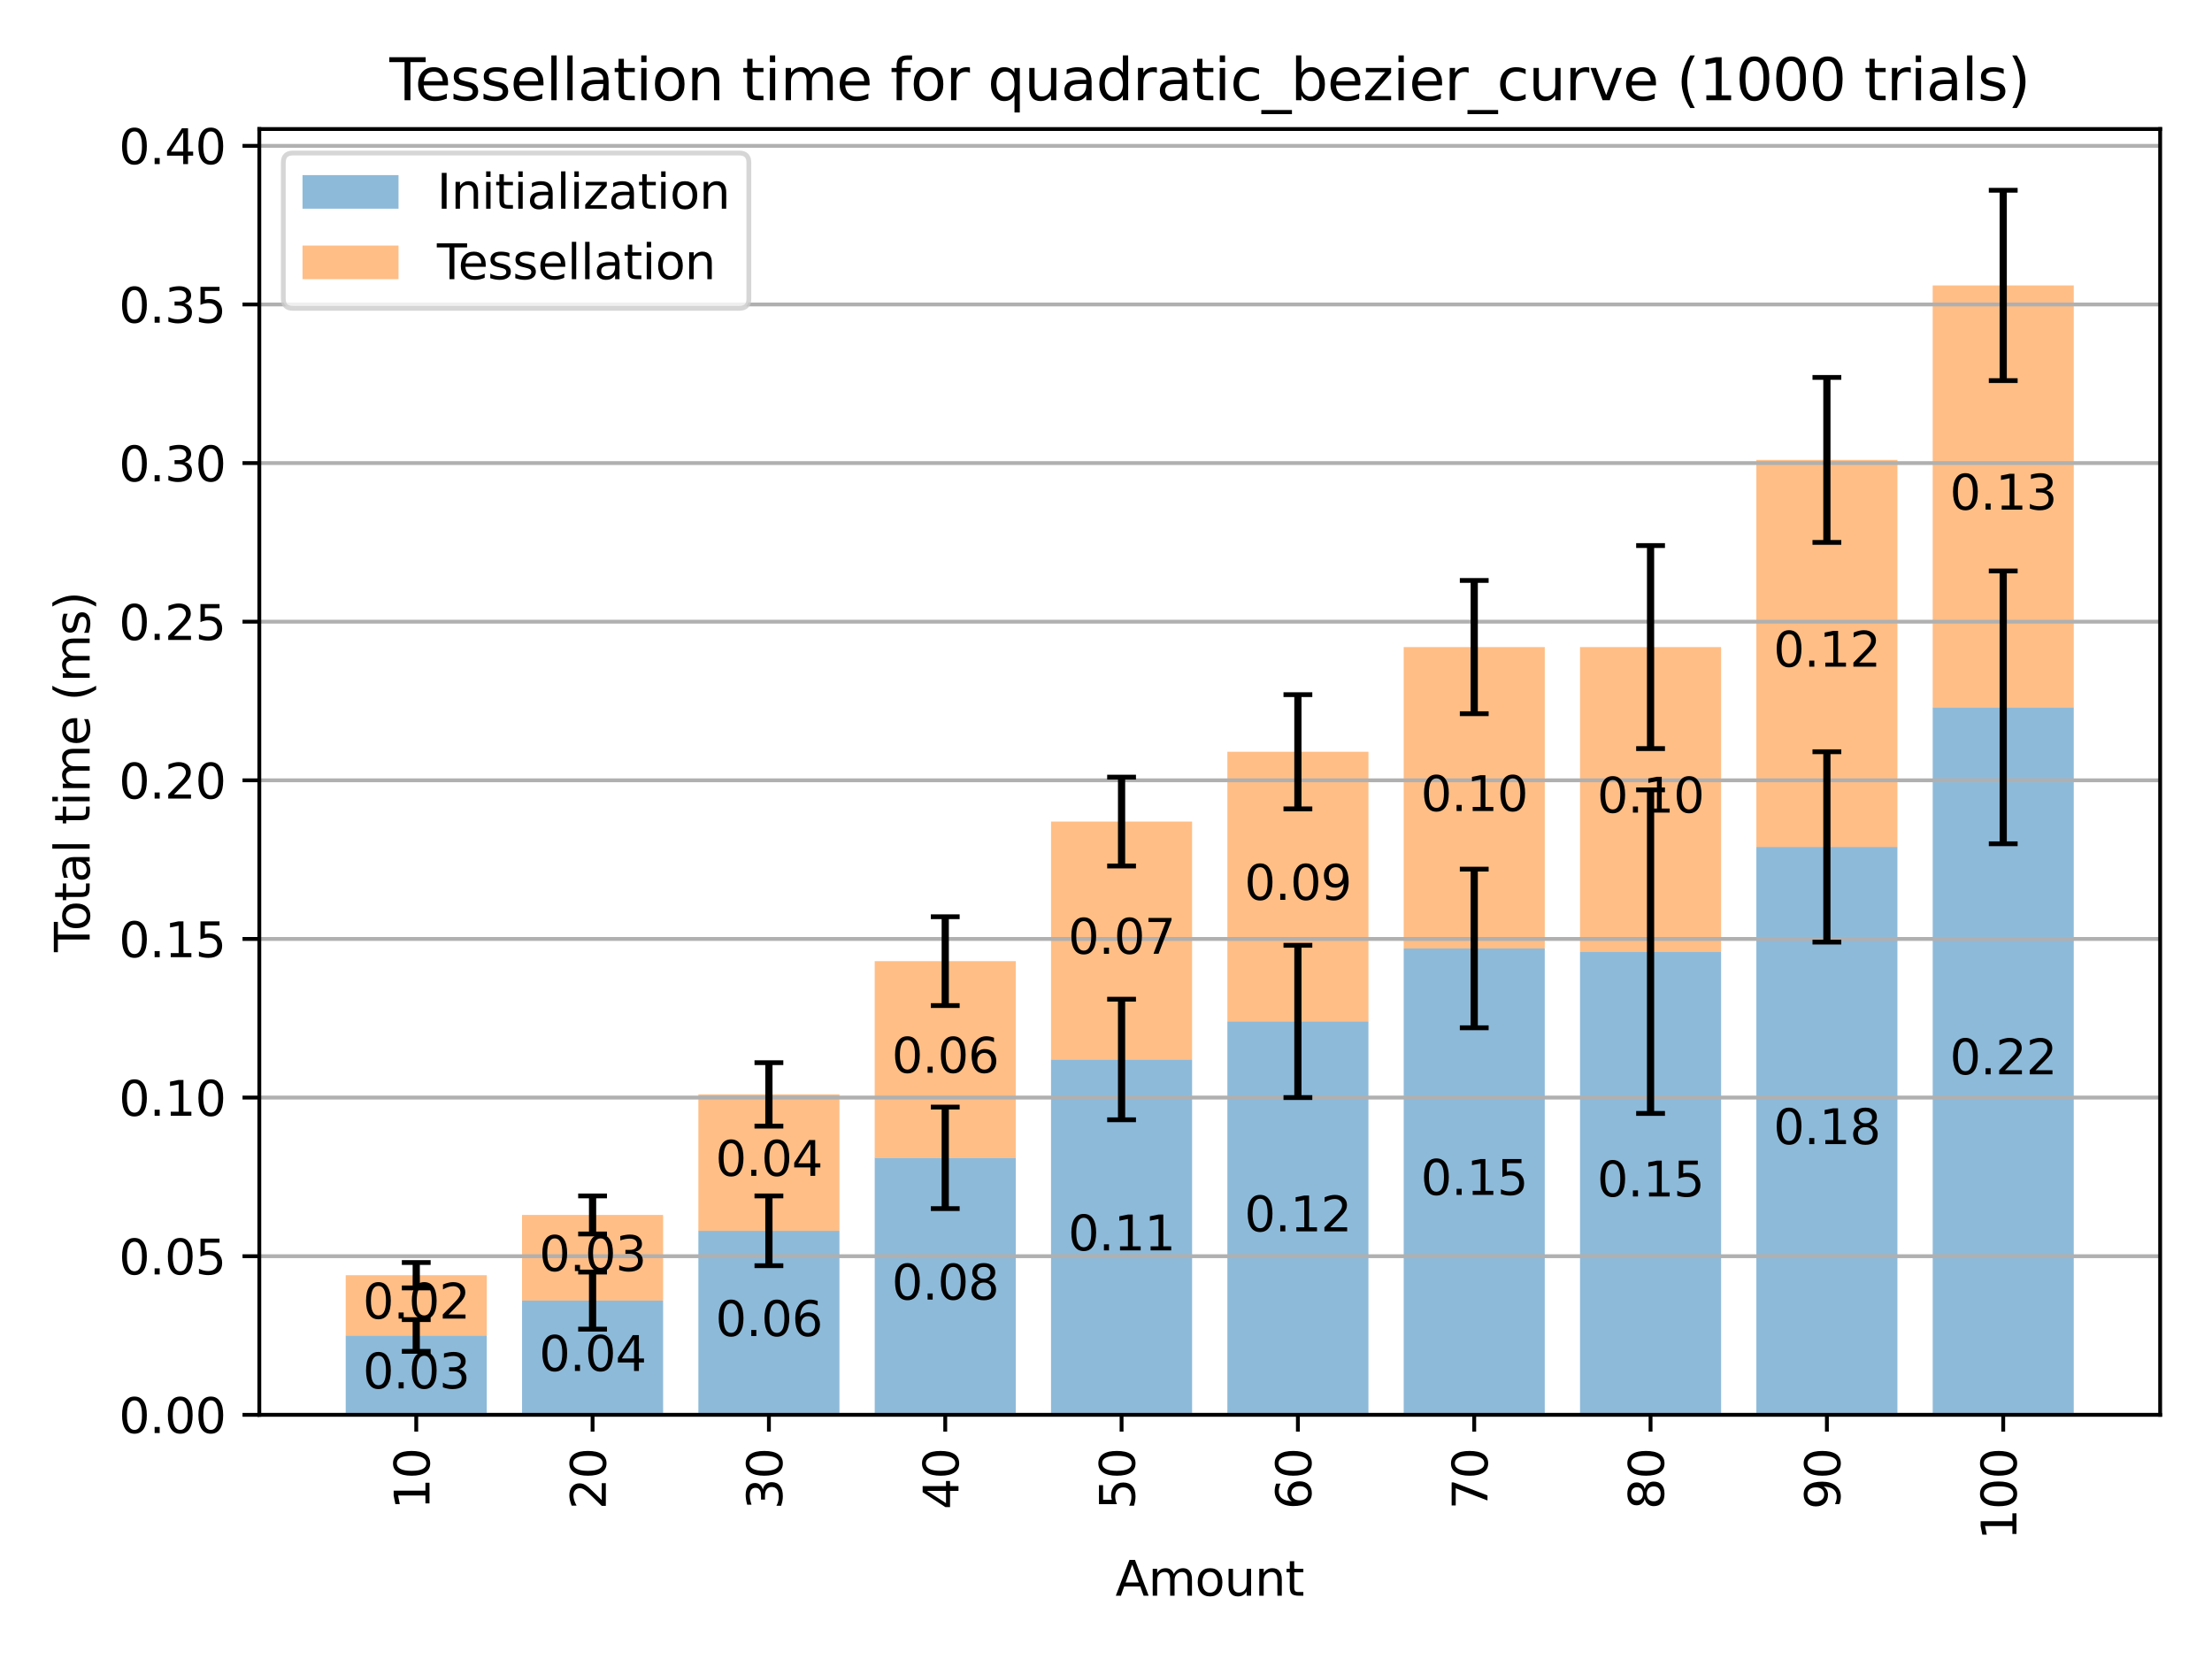 <?xml version="1.0" encoding="utf-8" standalone="no"?>
<!DOCTYPE svg PUBLIC "-//W3C//DTD SVG 1.1//EN"
  "http://www.w3.org/Graphics/SVG/1.1/DTD/svg11.dtd">
<svg xmlns:xlink="http://www.w3.org/1999/xlink" width="460.8pt" height="345.6pt" viewBox="0 0 460.8 345.6" xmlns="http://www.w3.org/2000/svg" version="1.1">
 <defs>
  <style type="text/css">*{stroke-linejoin: round; stroke-linecap: butt}</style>
 </defs>
 <g id="figure_1">
  <g id="patch_1">
   <path d="M 0 345.6 
L 460.8 345.6 
L 460.8 0 
L 0 0 
z
" style="fill: #ffffff"/>
  </g>
  <g id="axes_1">
   <g id="patch_2">
    <path d="M 54.02 294.73 
L 450 294.73 
L 450 26.88 
L 54.02 26.88 
z
" style="fill: #ffffff"/>
   </g>
   <g id="patch_3">
    <path d="M 72.019 294.73 
L 101.405 294.73 
L 101.405 278.208 
L 72.019 278.208 
z
" clip-path="url(#p6fd2f4770b)" style="fill: #1f77b4; opacity: 0.5"/>
   </g>
   <g id="patch_4">
    <path d="M 108.752 294.73 
L 138.138 294.73 
L 138.138 270.939 
L 108.752 270.939 
z
" clip-path="url(#p6fd2f4770b)" style="fill: #1f77b4; opacity: 0.5"/>
   </g>
   <g id="patch_5">
    <path d="M 145.485 294.73 
L 174.871 294.73 
L 174.871 256.4 
L 145.485 256.4 
z
" clip-path="url(#p6fd2f4770b)" style="fill: #1f77b4; opacity: 0.5"/>
   </g>
   <g id="patch_6">
    <path d="M 182.218 294.73 
L 211.604 294.73 
L 211.604 241.2 
L 182.218 241.2 
z
" clip-path="url(#p6fd2f4770b)" style="fill: #1f77b4; opacity: 0.5"/>
   </g>
   <g id="patch_7">
    <path d="M 218.95 294.73 
L 248.337 294.73 
L 248.337 220.713 
L 218.95 220.713 
z
" clip-path="url(#p6fd2f4770b)" style="fill: #1f77b4; opacity: 0.5"/>
   </g>
   <g id="patch_8">
    <path d="M 255.683 294.73 
L 285.07 294.73 
L 285.07 212.782 
L 255.683 212.782 
z
" clip-path="url(#p6fd2f4770b)" style="fill: #1f77b4; opacity: 0.5"/>
   </g>
   <g id="patch_9">
    <path d="M 292.416 294.73 
L 321.802 294.73 
L 321.802 197.582 
L 292.416 197.582 
z
" clip-path="url(#p6fd2f4770b)" style="fill: #1f77b4; opacity: 0.5"/>
   </g>
   <g id="patch_10">
    <path d="M 329.149 294.73 
L 358.535 294.73 
L 358.535 198.243 
L 329.149 198.243 
z
" clip-path="url(#p6fd2f4770b)" style="fill: #1f77b4; opacity: 0.5"/>
   </g>
   <g id="patch_11">
    <path d="M 365.882 294.73 
L 395.268 294.73 
L 395.268 176.435 
L 365.882 176.435 
z
" clip-path="url(#p6fd2f4770b)" style="fill: #1f77b4; opacity: 0.5"/>
   </g>
   <g id="patch_12">
    <path d="M 402.615 294.73 
L 432.001 294.73 
L 432.001 147.356 
L 402.615 147.356 
z
" clip-path="url(#p6fd2f4770b)" style="fill: #1f77b4; opacity: 0.5"/>
   </g>
   <g id="patch_13">
    <path d="M 72.019 278.208 
L 101.405 278.208 
L 101.405 265.652 
L 72.019 265.652 
z
" clip-path="url(#p6fd2f4770b)" style="fill: #ff7f0e; opacity: 0.5"/>
   </g>
   <g id="patch_14">
    <path d="M 108.752 270.939 
L 138.138 270.939 
L 138.138 253.095 
L 108.752 253.095 
z
" clip-path="url(#p6fd2f4770b)" style="fill: #ff7f0e; opacity: 0.5"/>
   </g>
   <g id="patch_15">
    <path d="M 145.485 256.4 
L 174.871 256.4 
L 174.871 227.982 
L 145.485 227.982 
z
" clip-path="url(#p6fd2f4770b)" style="fill: #ff7f0e; opacity: 0.5"/>
   </g>
   <g id="patch_16">
    <path d="M 182.218 241.2 
L 211.604 241.2 
L 211.604 200.226 
L 182.218 200.226 
z
" clip-path="url(#p6fd2f4770b)" style="fill: #ff7f0e; opacity: 0.5"/>
   </g>
   <g id="patch_17">
    <path d="M 218.95 220.713 
L 248.337 220.713 
L 248.337 171.148 
L 218.95 171.148 
z
" clip-path="url(#p6fd2f4770b)" style="fill: #ff7f0e; opacity: 0.5"/>
   </g>
   <g id="patch_18">
    <path d="M 255.683 212.782 
L 285.07 212.782 
L 285.07 156.608 
L 255.683 156.608 
z
" clip-path="url(#p6fd2f4770b)" style="fill: #ff7f0e; opacity: 0.5"/>
   </g>
   <g id="patch_19">
    <path d="M 292.416 197.582 
L 321.802 197.582 
L 321.802 134.8 
L 292.416 134.8 
z
" clip-path="url(#p6fd2f4770b)" style="fill: #ff7f0e; opacity: 0.5"/>
   </g>
   <g id="patch_20">
    <path d="M 329.149 198.243 
L 358.535 198.243 
L 358.535 134.8 
L 329.149 134.8 
z
" clip-path="url(#p6fd2f4770b)" style="fill: #ff7f0e; opacity: 0.5"/>
   </g>
   <g id="patch_21">
    <path d="M 365.882 176.435 
L 395.268 176.435 
L 395.268 95.809 
L 365.882 95.809 
z
" clip-path="url(#p6fd2f4770b)" style="fill: #ff7f0e; opacity: 0.5"/>
   </g>
   <g id="patch_22">
    <path d="M 402.615 147.356 
L 432.001 147.356 
L 432.001 59.461 
L 402.615 59.461 
z
" clip-path="url(#p6fd2f4770b)" style="fill: #ff7f0e; opacity: 0.5"/>
   </g>
   <g id="matplotlib.axis_1">
    <g id="xtick_1">
     <g id="line2d_1">
      <defs>
       <path id="meaabc15217" d="M 0 0 
L 0 3.5 
" style="stroke: #000000; stroke-width: 0.8"/>
      </defs>
      <g>
       <use xlink:href="#meaabc15217" x="86.712" y="294.73" style="stroke: #000000; stroke-width: 0.8"/>
      </g>
     </g>
     <g id="text_1">
      <!-- 10 -->
      <g transform="translate(89.472 314.455)rotate(-90)scale(0.1 -0.1)">
       <defs>
        <path id="DejaVuSans-31" d="M 794 531 
L 1825 531 
L 1825 4091 
L 703 3866 
L 703 4441 
L 1819 4666 
L 2450 4666 
L 2450 531 
L 3481 531 
L 3481 0 
L 794 0 
L 794 531 
z
" transform="scale(0.016)"/>
        <path id="DejaVuSans-30" d="M 2034 4250 
Q 1547 4250 1301 3770 
Q 1056 3291 1056 2328 
Q 1056 1369 1301 889 
Q 1547 409 2034 409 
Q 2525 409 2770 889 
Q 3016 1369 3016 2328 
Q 3016 3291 2770 3770 
Q 2525 4250 2034 4250 
z
M 2034 4750 
Q 2819 4750 3233 4129 
Q 3647 3509 3647 2328 
Q 3647 1150 3233 529 
Q 2819 -91 2034 -91 
Q 1250 -91 836 529 
Q 422 1150 422 2328 
Q 422 3509 836 4129 
Q 1250 4750 2034 4750 
z
" transform="scale(0.016)"/>
       </defs>
       <use xlink:href="#DejaVuSans-31"/>
       <use xlink:href="#DejaVuSans-30" x="63.623"/>
      </g>
     </g>
    </g>
    <g id="xtick_2">
     <g id="line2d_2">
      <g>
       <use xlink:href="#meaabc15217" x="123.445" y="294.73" style="stroke: #000000; stroke-width: 0.8"/>
      </g>
     </g>
     <g id="text_2">
      <!-- 20 -->
      <g transform="translate(126.204 314.455)rotate(-90)scale(0.1 -0.1)">
       <defs>
        <path id="DejaVuSans-32" d="M 1228 531 
L 3431 531 
L 3431 0 
L 469 0 
L 469 531 
Q 828 903 1448 1529 
Q 2069 2156 2228 2338 
Q 2531 2678 2651 2914 
Q 2772 3150 2772 3378 
Q 2772 3750 2511 3984 
Q 2250 4219 1831 4219 
Q 1534 4219 1204 4116 
Q 875 4013 500 3803 
L 500 4441 
Q 881 4594 1212 4672 
Q 1544 4750 1819 4750 
Q 2544 4750 2975 4387 
Q 3406 4025 3406 3419 
Q 3406 3131 3298 2873 
Q 3191 2616 2906 2266 
Q 2828 2175 2409 1742 
Q 1991 1309 1228 531 
z
" transform="scale(0.016)"/>
       </defs>
       <use xlink:href="#DejaVuSans-32"/>
       <use xlink:href="#DejaVuSans-30" x="63.623"/>
      </g>
     </g>
    </g>
    <g id="xtick_3">
     <g id="line2d_3">
      <g>
       <use xlink:href="#meaabc15217" x="160.178" y="294.73" style="stroke: #000000; stroke-width: 0.8"/>
      </g>
     </g>
     <g id="text_3">
      <!-- 30 -->
      <g transform="translate(162.937 314.455)rotate(-90)scale(0.1 -0.1)">
       <defs>
        <path id="DejaVuSans-33" d="M 2597 2516 
Q 3050 2419 3304 2112 
Q 3559 1806 3559 1356 
Q 3559 666 3084 287 
Q 2609 -91 1734 -91 
Q 1441 -91 1130 -33 
Q 819 25 488 141 
L 488 750 
Q 750 597 1062 519 
Q 1375 441 1716 441 
Q 2309 441 2620 675 
Q 2931 909 2931 1356 
Q 2931 1769 2642 2001 
Q 2353 2234 1838 2234 
L 1294 2234 
L 1294 2753 
L 1863 2753 
Q 2328 2753 2575 2939 
Q 2822 3125 2822 3475 
Q 2822 3834 2567 4026 
Q 2313 4219 1838 4219 
Q 1578 4219 1281 4162 
Q 984 4106 628 3988 
L 628 4550 
Q 988 4650 1302 4700 
Q 1616 4750 1894 4750 
Q 2613 4750 3031 4423 
Q 3450 4097 3450 3541 
Q 3450 3153 3228 2886 
Q 3006 2619 2597 2516 
z
" transform="scale(0.016)"/>
       </defs>
       <use xlink:href="#DejaVuSans-33"/>
       <use xlink:href="#DejaVuSans-30" x="63.623"/>
      </g>
     </g>
    </g>
    <g id="xtick_4">
     <g id="line2d_4">
      <g>
       <use xlink:href="#meaabc15217" x="196.911" y="294.73" style="stroke: #000000; stroke-width: 0.8"/>
      </g>
     </g>
     <g id="text_4">
      <!-- 40 -->
      <g transform="translate(199.67 314.455)rotate(-90)scale(0.1 -0.1)">
       <defs>
        <path id="DejaVuSans-34" d="M 2419 4116 
L 825 1625 
L 2419 1625 
L 2419 4116 
z
M 2253 4666 
L 3047 4666 
L 3047 1625 
L 3713 1625 
L 3713 1100 
L 3047 1100 
L 3047 0 
L 2419 0 
L 2419 1100 
L 313 1100 
L 313 1709 
L 2253 4666 
z
" transform="scale(0.016)"/>
       </defs>
       <use xlink:href="#DejaVuSans-34"/>
       <use xlink:href="#DejaVuSans-30" x="63.623"/>
      </g>
     </g>
    </g>
    <g id="xtick_5">
     <g id="line2d_5">
      <g>
       <use xlink:href="#meaabc15217" x="233.644" y="294.73" style="stroke: #000000; stroke-width: 0.8"/>
      </g>
     </g>
     <g id="text_5">
      <!-- 50 -->
      <g transform="translate(236.403 314.455)rotate(-90)scale(0.1 -0.1)">
       <defs>
        <path id="DejaVuSans-35" d="M 691 4666 
L 3169 4666 
L 3169 4134 
L 1269 4134 
L 1269 2991 
Q 1406 3038 1543 3061 
Q 1681 3084 1819 3084 
Q 2600 3084 3056 2656 
Q 3513 2228 3513 1497 
Q 3513 744 3044 326 
Q 2575 -91 1722 -91 
Q 1428 -91 1123 -41 
Q 819 9 494 109 
L 494 744 
Q 775 591 1075 516 
Q 1375 441 1709 441 
Q 2250 441 2565 725 
Q 2881 1009 2881 1497 
Q 2881 1984 2565 2268 
Q 2250 2553 1709 2553 
Q 1456 2553 1204 2497 
Q 953 2441 691 2322 
L 691 4666 
z
" transform="scale(0.016)"/>
       </defs>
       <use xlink:href="#DejaVuSans-35"/>
       <use xlink:href="#DejaVuSans-30" x="63.623"/>
      </g>
     </g>
    </g>
    <g id="xtick_6">
     <g id="line2d_6">
      <g>
       <use xlink:href="#meaabc15217" x="270.376" y="294.73" style="stroke: #000000; stroke-width: 0.8"/>
      </g>
     </g>
     <g id="text_6">
      <!-- 60 -->
      <g transform="translate(273.136 314.455)rotate(-90)scale(0.1 -0.1)">
       <defs>
        <path id="DejaVuSans-36" d="M 2113 2584 
Q 1688 2584 1439 2293 
Q 1191 2003 1191 1497 
Q 1191 994 1439 701 
Q 1688 409 2113 409 
Q 2538 409 2786 701 
Q 3034 994 3034 1497 
Q 3034 2003 2786 2293 
Q 2538 2584 2113 2584 
z
M 3366 4563 
L 3366 3988 
Q 3128 4100 2886 4159 
Q 2644 4219 2406 4219 
Q 1781 4219 1451 3797 
Q 1122 3375 1075 2522 
Q 1259 2794 1537 2939 
Q 1816 3084 2150 3084 
Q 2853 3084 3261 2657 
Q 3669 2231 3669 1497 
Q 3669 778 3244 343 
Q 2819 -91 2113 -91 
Q 1303 -91 875 529 
Q 447 1150 447 2328 
Q 447 3434 972 4092 
Q 1497 4750 2381 4750 
Q 2619 4750 2861 4703 
Q 3103 4656 3366 4563 
z
" transform="scale(0.016)"/>
       </defs>
       <use xlink:href="#DejaVuSans-36"/>
       <use xlink:href="#DejaVuSans-30" x="63.623"/>
      </g>
     </g>
    </g>
    <g id="xtick_7">
     <g id="line2d_7">
      <g>
       <use xlink:href="#meaabc15217" x="307.109" y="294.73" style="stroke: #000000; stroke-width: 0.8"/>
      </g>
     </g>
     <g id="text_7">
      <!-- 70 -->
      <g transform="translate(309.869 314.455)rotate(-90)scale(0.1 -0.1)">
       <defs>
        <path id="DejaVuSans-37" d="M 525 4666 
L 3525 4666 
L 3525 4397 
L 1831 0 
L 1172 0 
L 2766 4134 
L 525 4134 
L 525 4666 
z
" transform="scale(0.016)"/>
       </defs>
       <use xlink:href="#DejaVuSans-37"/>
       <use xlink:href="#DejaVuSans-30" x="63.623"/>
      </g>
     </g>
    </g>
    <g id="xtick_8">
     <g id="line2d_8">
      <g>
       <use xlink:href="#meaabc15217" x="343.842" y="294.73" style="stroke: #000000; stroke-width: 0.8"/>
      </g>
     </g>
     <g id="text_8">
      <!-- 80 -->
      <g transform="translate(346.601 314.455)rotate(-90)scale(0.1 -0.1)">
       <defs>
        <path id="DejaVuSans-38" d="M 2034 2216 
Q 1584 2216 1326 1975 
Q 1069 1734 1069 1313 
Q 1069 891 1326 650 
Q 1584 409 2034 409 
Q 2484 409 2743 651 
Q 3003 894 3003 1313 
Q 3003 1734 2745 1975 
Q 2488 2216 2034 2216 
z
M 1403 2484 
Q 997 2584 770 2862 
Q 544 3141 544 3541 
Q 544 4100 942 4425 
Q 1341 4750 2034 4750 
Q 2731 4750 3128 4425 
Q 3525 4100 3525 3541 
Q 3525 3141 3298 2862 
Q 3072 2584 2669 2484 
Q 3125 2378 3379 2068 
Q 3634 1759 3634 1313 
Q 3634 634 3220 271 
Q 2806 -91 2034 -91 
Q 1263 -91 848 271 
Q 434 634 434 1313 
Q 434 1759 690 2068 
Q 947 2378 1403 2484 
z
M 1172 3481 
Q 1172 3119 1398 2916 
Q 1625 2713 2034 2713 
Q 2441 2713 2670 2916 
Q 2900 3119 2900 3481 
Q 2900 3844 2670 4047 
Q 2441 4250 2034 4250 
Q 1625 4250 1398 4047 
Q 1172 3844 1172 3481 
z
" transform="scale(0.016)"/>
       </defs>
       <use xlink:href="#DejaVuSans-38"/>
       <use xlink:href="#DejaVuSans-30" x="63.623"/>
      </g>
     </g>
    </g>
    <g id="xtick_9">
     <g id="line2d_9">
      <g>
       <use xlink:href="#meaabc15217" x="380.575" y="294.73" style="stroke: #000000; stroke-width: 0.8"/>
      </g>
     </g>
     <g id="text_9">
      <!-- 90 -->
      <g transform="translate(383.334 314.455)rotate(-90)scale(0.1 -0.1)">
       <defs>
        <path id="DejaVuSans-39" d="M 703 97 
L 703 672 
Q 941 559 1184 500 
Q 1428 441 1663 441 
Q 2288 441 2617 861 
Q 2947 1281 2994 2138 
Q 2813 1869 2534 1725 
Q 2256 1581 1919 1581 
Q 1219 1581 811 2004 
Q 403 2428 403 3163 
Q 403 3881 828 4315 
Q 1253 4750 1959 4750 
Q 2769 4750 3195 4129 
Q 3622 3509 3622 2328 
Q 3622 1225 3098 567 
Q 2575 -91 1691 -91 
Q 1453 -91 1209 -44 
Q 966 3 703 97 
z
M 1959 2075 
Q 2384 2075 2632 2365 
Q 2881 2656 2881 3163 
Q 2881 3666 2632 3958 
Q 2384 4250 1959 4250 
Q 1534 4250 1286 3958 
Q 1038 3666 1038 3163 
Q 1038 2656 1286 2365 
Q 1534 2075 1959 2075 
z
" transform="scale(0.016)"/>
       </defs>
       <use xlink:href="#DejaVuSans-39"/>
       <use xlink:href="#DejaVuSans-30" x="63.623"/>
      </g>
     </g>
    </g>
    <g id="xtick_10">
     <g id="line2d_10">
      <g>
       <use xlink:href="#meaabc15217" x="417.308" y="294.73" style="stroke: #000000; stroke-width: 0.8"/>
      </g>
     </g>
     <g id="text_10">
      <!-- 100 -->
      <g transform="translate(420.067 320.817)rotate(-90)scale(0.1 -0.1)">
       <use xlink:href="#DejaVuSans-31"/>
       <use xlink:href="#DejaVuSans-30" x="63.623"/>
       <use xlink:href="#DejaVuSans-30" x="127.246"/>
      </g>
     </g>
    </g>
    <g id="text_11">
     <!-- Amount -->
     <g transform="translate(232.362 332.416)scale(0.1 -0.1)">
      <defs>
       <path id="DejaVuSans-41" d="M 2188 4044 
L 1331 1722 
L 3047 1722 
L 2188 4044 
z
M 1831 4666 
L 2547 4666 
L 4325 0 
L 3669 0 
L 3244 1197 
L 1141 1197 
L 716 0 
L 50 0 
L 1831 4666 
z
" transform="scale(0.016)"/>
       <path id="DejaVuSans-6d" d="M 3328 2828 
Q 3544 3216 3844 3400 
Q 4144 3584 4550 3584 
Q 5097 3584 5394 3201 
Q 5691 2819 5691 2113 
L 5691 0 
L 5113 0 
L 5113 2094 
Q 5113 2597 4934 2840 
Q 4756 3084 4391 3084 
Q 3944 3084 3684 2787 
Q 3425 2491 3425 1978 
L 3425 0 
L 2847 0 
L 2847 2094 
Q 2847 2600 2669 2842 
Q 2491 3084 2119 3084 
Q 1678 3084 1418 2786 
Q 1159 2488 1159 1978 
L 1159 0 
L 581 0 
L 581 3500 
L 1159 3500 
L 1159 2956 
Q 1356 3278 1631 3431 
Q 1906 3584 2284 3584 
Q 2666 3584 2933 3390 
Q 3200 3197 3328 2828 
z
" transform="scale(0.016)"/>
       <path id="DejaVuSans-6f" d="M 1959 3097 
Q 1497 3097 1228 2736 
Q 959 2375 959 1747 
Q 959 1119 1226 758 
Q 1494 397 1959 397 
Q 2419 397 2687 759 
Q 2956 1122 2956 1747 
Q 2956 2369 2687 2733 
Q 2419 3097 1959 3097 
z
M 1959 3584 
Q 2709 3584 3137 3096 
Q 3566 2609 3566 1747 
Q 3566 888 3137 398 
Q 2709 -91 1959 -91 
Q 1206 -91 779 398 
Q 353 888 353 1747 
Q 353 2609 779 3096 
Q 1206 3584 1959 3584 
z
" transform="scale(0.016)"/>
       <path id="DejaVuSans-75" d="M 544 1381 
L 544 3500 
L 1119 3500 
L 1119 1403 
Q 1119 906 1312 657 
Q 1506 409 1894 409 
Q 2359 409 2629 706 
Q 2900 1003 2900 1516 
L 2900 3500 
L 3475 3500 
L 3475 0 
L 2900 0 
L 2900 538 
Q 2691 219 2414 64 
Q 2138 -91 1772 -91 
Q 1169 -91 856 284 
Q 544 659 544 1381 
z
M 1991 3584 
L 1991 3584 
z
" transform="scale(0.016)"/>
       <path id="DejaVuSans-6e" d="M 3513 2113 
L 3513 0 
L 2938 0 
L 2938 2094 
Q 2938 2591 2744 2837 
Q 2550 3084 2163 3084 
Q 1697 3084 1428 2787 
Q 1159 2491 1159 1978 
L 1159 0 
L 581 0 
L 581 3500 
L 1159 3500 
L 1159 2956 
Q 1366 3272 1645 3428 
Q 1925 3584 2291 3584 
Q 2894 3584 3203 3211 
Q 3513 2838 3513 2113 
z
" transform="scale(0.016)"/>
       <path id="DejaVuSans-74" d="M 1172 4494 
L 1172 3500 
L 2356 3500 
L 2356 3053 
L 1172 3053 
L 1172 1153 
Q 1172 725 1289 603 
Q 1406 481 1766 481 
L 2356 481 
L 2356 0 
L 1766 0 
Q 1100 0 847 248 
Q 594 497 594 1153 
L 594 3053 
L 172 3053 
L 172 3500 
L 594 3500 
L 594 4494 
L 1172 4494 
z
" transform="scale(0.016)"/>
      </defs>
      <use xlink:href="#DejaVuSans-41"/>
      <use xlink:href="#DejaVuSans-6d" x="68.408"/>
      <use xlink:href="#DejaVuSans-6f" x="165.82"/>
      <use xlink:href="#DejaVuSans-75" x="227.002"/>
      <use xlink:href="#DejaVuSans-6e" x="290.381"/>
      <use xlink:href="#DejaVuSans-74" x="353.76"/>
     </g>
    </g>
   </g>
   <g id="matplotlib.axis_2">
    <g id="ytick_1">
     <g id="line2d_11">
      <path d="M 54.02 294.73 
L 450 294.73 
" clip-path="url(#p6fd2f4770b)" style="fill: none; stroke: #b0b0b0; stroke-width: 0.8; stroke-linecap: square"/>
     </g>
     <g id="line2d_12">
      <defs>
       <path id="m43f3b12984" d="M 0 0 
L -3.5 0 
" style="stroke: #000000; stroke-width: 0.8"/>
      </defs>
      <g>
       <use xlink:href="#m43f3b12984" x="54.02" y="294.73" style="stroke: #000000; stroke-width: 0.8"/>
      </g>
     </g>
     <g id="text_12">
      <!-- 0.00 -->
      <g transform="translate(24.754 298.529)scale(0.1 -0.1)">
       <defs>
        <path id="DejaVuSans-2e" d="M 684 794 
L 1344 794 
L 1344 0 
L 684 0 
L 684 794 
z
" transform="scale(0.016)"/>
       </defs>
       <use xlink:href="#DejaVuSans-30"/>
       <use xlink:href="#DejaVuSans-2e" x="63.623"/>
       <use xlink:href="#DejaVuSans-30" x="95.41"/>
       <use xlink:href="#DejaVuSans-30" x="159.033"/>
      </g>
     </g>
    </g>
    <g id="ytick_2">
     <g id="line2d_13">
      <path d="M 54.02 261.687 
L 450 261.687 
" clip-path="url(#p6fd2f4770b)" style="fill: none; stroke: #b0b0b0; stroke-width: 0.8; stroke-linecap: square"/>
     </g>
     <g id="line2d_14">
      <g>
       <use xlink:href="#m43f3b12984" x="54.02" y="261.687" style="stroke: #000000; stroke-width: 0.8"/>
      </g>
     </g>
     <g id="text_13">
      <!-- 0.05 -->
      <g transform="translate(24.754 265.486)scale(0.1 -0.1)">
       <use xlink:href="#DejaVuSans-30"/>
       <use xlink:href="#DejaVuSans-2e" x="63.623"/>
       <use xlink:href="#DejaVuSans-30" x="95.41"/>
       <use xlink:href="#DejaVuSans-35" x="159.033"/>
      </g>
     </g>
    </g>
    <g id="ytick_3">
     <g id="line2d_15">
      <path d="M 54.02 228.643 
L 450 228.643 
" clip-path="url(#p6fd2f4770b)" style="fill: none; stroke: #b0b0b0; stroke-width: 0.8; stroke-linecap: square"/>
     </g>
     <g id="line2d_16">
      <g>
       <use xlink:href="#m43f3b12984" x="54.02" y="228.643" style="stroke: #000000; stroke-width: 0.8"/>
      </g>
     </g>
     <g id="text_14">
      <!-- 0.10 -->
      <g transform="translate(24.754 232.442)scale(0.1 -0.1)">
       <use xlink:href="#DejaVuSans-30"/>
       <use xlink:href="#DejaVuSans-2e" x="63.623"/>
       <use xlink:href="#DejaVuSans-31" x="95.41"/>
       <use xlink:href="#DejaVuSans-30" x="159.033"/>
      </g>
     </g>
    </g>
    <g id="ytick_4">
     <g id="line2d_17">
      <path d="M 54.02 195.6 
L 450 195.6 
" clip-path="url(#p6fd2f4770b)" style="fill: none; stroke: #b0b0b0; stroke-width: 0.8; stroke-linecap: square"/>
     </g>
     <g id="line2d_18">
      <g>
       <use xlink:href="#m43f3b12984" x="54.02" y="195.6" style="stroke: #000000; stroke-width: 0.8"/>
      </g>
     </g>
     <g id="text_15">
      <!-- 0.15 -->
      <g transform="translate(24.754 199.399)scale(0.1 -0.1)">
       <use xlink:href="#DejaVuSans-30"/>
       <use xlink:href="#DejaVuSans-2e" x="63.623"/>
       <use xlink:href="#DejaVuSans-31" x="95.41"/>
       <use xlink:href="#DejaVuSans-35" x="159.033"/>
      </g>
     </g>
    </g>
    <g id="ytick_5">
     <g id="line2d_19">
      <path d="M 54.02 162.556 
L 450 162.556 
" clip-path="url(#p6fd2f4770b)" style="fill: none; stroke: #b0b0b0; stroke-width: 0.8; stroke-linecap: square"/>
     </g>
     <g id="line2d_20">
      <g>
       <use xlink:href="#m43f3b12984" x="54.02" y="162.556" style="stroke: #000000; stroke-width: 0.8"/>
      </g>
     </g>
     <g id="text_16">
      <!-- 0.20 -->
      <g transform="translate(24.754 166.356)scale(0.1 -0.1)">
       <use xlink:href="#DejaVuSans-30"/>
       <use xlink:href="#DejaVuSans-2e" x="63.623"/>
       <use xlink:href="#DejaVuSans-32" x="95.41"/>
       <use xlink:href="#DejaVuSans-30" x="159.033"/>
      </g>
     </g>
    </g>
    <g id="ytick_6">
     <g id="line2d_21">
      <path d="M 54.02 129.513 
L 450 129.513 
" clip-path="url(#p6fd2f4770b)" style="fill: none; stroke: #b0b0b0; stroke-width: 0.8; stroke-linecap: square"/>
     </g>
     <g id="line2d_22">
      <g>
       <use xlink:href="#m43f3b12984" x="54.02" y="129.513" style="stroke: #000000; stroke-width: 0.8"/>
      </g>
     </g>
     <g id="text_17">
      <!-- 0.25 -->
      <g transform="translate(24.754 133.312)scale(0.1 -0.1)">
       <use xlink:href="#DejaVuSans-30"/>
       <use xlink:href="#DejaVuSans-2e" x="63.623"/>
       <use xlink:href="#DejaVuSans-32" x="95.41"/>
       <use xlink:href="#DejaVuSans-35" x="159.033"/>
      </g>
     </g>
    </g>
    <g id="ytick_7">
     <g id="line2d_23">
      <path d="M 54.02 96.469 
L 450 96.469 
" clip-path="url(#p6fd2f4770b)" style="fill: none; stroke: #b0b0b0; stroke-width: 0.8; stroke-linecap: square"/>
     </g>
     <g id="line2d_24">
      <g>
       <use xlink:href="#m43f3b12984" x="54.02" y="96.469" style="stroke: #000000; stroke-width: 0.8"/>
      </g>
     </g>
     <g id="text_18">
      <!-- 0.30 -->
      <g transform="translate(24.754 100.269)scale(0.1 -0.1)">
       <use xlink:href="#DejaVuSans-30"/>
       <use xlink:href="#DejaVuSans-2e" x="63.623"/>
       <use xlink:href="#DejaVuSans-33" x="95.41"/>
       <use xlink:href="#DejaVuSans-30" x="159.033"/>
      </g>
     </g>
    </g>
    <g id="ytick_8">
     <g id="line2d_25">
      <path d="M 54.02 63.426 
L 450 63.426 
" clip-path="url(#p6fd2f4770b)" style="fill: none; stroke: #b0b0b0; stroke-width: 0.8; stroke-linecap: square"/>
     </g>
     <g id="line2d_26">
      <g>
       <use xlink:href="#m43f3b12984" x="54.02" y="63.426" style="stroke: #000000; stroke-width: 0.8"/>
      </g>
     </g>
     <g id="text_19">
      <!-- 0.35 -->
      <g transform="translate(24.754 67.225)scale(0.1 -0.1)">
       <use xlink:href="#DejaVuSans-30"/>
       <use xlink:href="#DejaVuSans-2e" x="63.623"/>
       <use xlink:href="#DejaVuSans-33" x="95.41"/>
       <use xlink:href="#DejaVuSans-35" x="159.033"/>
      </g>
     </g>
    </g>
    <g id="ytick_9">
     <g id="line2d_27">
      <path d="M 54.02 30.383 
L 450 30.383 
" clip-path="url(#p6fd2f4770b)" style="fill: none; stroke: #b0b0b0; stroke-width: 0.8; stroke-linecap: square"/>
     </g>
     <g id="line2d_28">
      <g>
       <use xlink:href="#m43f3b12984" x="54.02" y="30.383" style="stroke: #000000; stroke-width: 0.8"/>
      </g>
     </g>
     <g id="text_20">
      <!-- 0.40 -->
      <g transform="translate(24.754 34.182)scale(0.1 -0.1)">
       <use xlink:href="#DejaVuSans-30"/>
       <use xlink:href="#DejaVuSans-2e" x="63.623"/>
       <use xlink:href="#DejaVuSans-34" x="95.41"/>
       <use xlink:href="#DejaVuSans-30" x="159.033"/>
      </g>
     </g>
    </g>
    <g id="text_21">
     <!-- Total time (ms) -->
     <g transform="translate(18.675 198.332)rotate(-90)scale(0.1 -0.1)">
      <defs>
       <path id="DejaVuSans-54" d="M -19 4666 
L 3928 4666 
L 3928 4134 
L 2272 4134 
L 2272 0 
L 1638 0 
L 1638 4134 
L -19 4134 
L -19 4666 
z
" transform="scale(0.016)"/>
       <path id="DejaVuSans-61" d="M 2194 1759 
Q 1497 1759 1228 1600 
Q 959 1441 959 1056 
Q 959 750 1161 570 
Q 1363 391 1709 391 
Q 2188 391 2477 730 
Q 2766 1069 2766 1631 
L 2766 1759 
L 2194 1759 
z
M 3341 1997 
L 3341 0 
L 2766 0 
L 2766 531 
Q 2569 213 2275 61 
Q 1981 -91 1556 -91 
Q 1019 -91 701 211 
Q 384 513 384 1019 
Q 384 1609 779 1909 
Q 1175 2209 1959 2209 
L 2766 2209 
L 2766 2266 
Q 2766 2663 2505 2880 
Q 2244 3097 1772 3097 
Q 1472 3097 1187 3025 
Q 903 2953 641 2809 
L 641 3341 
Q 956 3463 1253 3523 
Q 1550 3584 1831 3584 
Q 2591 3584 2966 3190 
Q 3341 2797 3341 1997 
z
" transform="scale(0.016)"/>
       <path id="DejaVuSans-6c" d="M 603 4863 
L 1178 4863 
L 1178 0 
L 603 0 
L 603 4863 
z
" transform="scale(0.016)"/>
       <path id="DejaVuSans-20" transform="scale(0.016)"/>
       <path id="DejaVuSans-69" d="M 603 3500 
L 1178 3500 
L 1178 0 
L 603 0 
L 603 3500 
z
M 603 4863 
L 1178 4863 
L 1178 4134 
L 603 4134 
L 603 4863 
z
" transform="scale(0.016)"/>
       <path id="DejaVuSans-65" d="M 3597 1894 
L 3597 1613 
L 953 1613 
Q 991 1019 1311 708 
Q 1631 397 2203 397 
Q 2534 397 2845 478 
Q 3156 559 3463 722 
L 3463 178 
Q 3153 47 2828 -22 
Q 2503 -91 2169 -91 
Q 1331 -91 842 396 
Q 353 884 353 1716 
Q 353 2575 817 3079 
Q 1281 3584 2069 3584 
Q 2775 3584 3186 3129 
Q 3597 2675 3597 1894 
z
M 3022 2063 
Q 3016 2534 2758 2815 
Q 2500 3097 2075 3097 
Q 1594 3097 1305 2825 
Q 1016 2553 972 2059 
L 3022 2063 
z
" transform="scale(0.016)"/>
       <path id="DejaVuSans-28" d="M 1984 4856 
Q 1566 4138 1362 3434 
Q 1159 2731 1159 2009 
Q 1159 1288 1364 580 
Q 1569 -128 1984 -844 
L 1484 -844 
Q 1016 -109 783 600 
Q 550 1309 550 2009 
Q 550 2706 781 3412 
Q 1013 4119 1484 4856 
L 1984 4856 
z
" transform="scale(0.016)"/>
       <path id="DejaVuSans-73" d="M 2834 3397 
L 2834 2853 
Q 2591 2978 2328 3040 
Q 2066 3103 1784 3103 
Q 1356 3103 1142 2972 
Q 928 2841 928 2578 
Q 928 2378 1081 2264 
Q 1234 2150 1697 2047 
L 1894 2003 
Q 2506 1872 2764 1633 
Q 3022 1394 3022 966 
Q 3022 478 2636 193 
Q 2250 -91 1575 -91 
Q 1294 -91 989 -36 
Q 684 19 347 128 
L 347 722 
Q 666 556 975 473 
Q 1284 391 1588 391 
Q 1994 391 2212 530 
Q 2431 669 2431 922 
Q 2431 1156 2273 1281 
Q 2116 1406 1581 1522 
L 1381 1569 
Q 847 1681 609 1914 
Q 372 2147 372 2553 
Q 372 3047 722 3315 
Q 1072 3584 1716 3584 
Q 2034 3584 2315 3537 
Q 2597 3491 2834 3397 
z
" transform="scale(0.016)"/>
       <path id="DejaVuSans-29" d="M 513 4856 
L 1013 4856 
Q 1481 4119 1714 3412 
Q 1947 2706 1947 2009 
Q 1947 1309 1714 600 
Q 1481 -109 1013 -844 
L 513 -844 
Q 928 -128 1133 580 
Q 1338 1288 1338 2009 
Q 1338 2731 1133 3434 
Q 928 4138 513 4856 
z
" transform="scale(0.016)"/>
      </defs>
      <use xlink:href="#DejaVuSans-54"/>
      <use xlink:href="#DejaVuSans-6f" x="44.084"/>
      <use xlink:href="#DejaVuSans-74" x="105.266"/>
      <use xlink:href="#DejaVuSans-61" x="144.475"/>
      <use xlink:href="#DejaVuSans-6c" x="205.754"/>
      <use xlink:href="#DejaVuSans-20" x="233.537"/>
      <use xlink:href="#DejaVuSans-74" x="265.324"/>
      <use xlink:href="#DejaVuSans-69" x="304.533"/>
      <use xlink:href="#DejaVuSans-6d" x="332.316"/>
      <use xlink:href="#DejaVuSans-65" x="429.729"/>
      <use xlink:href="#DejaVuSans-20" x="491.252"/>
      <use xlink:href="#DejaVuSans-28" x="523.039"/>
      <use xlink:href="#DejaVuSans-6d" x="562.053"/>
      <use xlink:href="#DejaVuSans-73" x="659.465"/>
      <use xlink:href="#DejaVuSans-29" x="711.564"/>
     </g>
    </g>
   </g>
   <g id="LineCollection_1">
    <path d="M 86.712 281.513 
L 86.712 274.904 
" clip-path="url(#p6fd2f4770b)" style="fill: none; stroke: #000000; stroke-width: 1.5"/>
    <path d="M 123.445 276.887 
L 123.445 264.991 
" clip-path="url(#p6fd2f4770b)" style="fill: none; stroke: #000000; stroke-width: 1.5"/>
    <path d="M 160.178 263.669 
L 160.178 249.13 
" clip-path="url(#p6fd2f4770b)" style="fill: none; stroke: #000000; stroke-width: 1.5"/>
    <path d="M 196.911 251.774 
L 196.911 230.626 
" clip-path="url(#p6fd2f4770b)" style="fill: none; stroke: #000000; stroke-width: 1.5"/>
    <path d="M 233.644 233.269 
L 233.644 208.156 
" clip-path="url(#p6fd2f4770b)" style="fill: none; stroke: #000000; stroke-width: 1.5"/>
    <path d="M 270.376 228.643 
L 270.376 196.921 
" clip-path="url(#p6fd2f4770b)" style="fill: none; stroke: #000000; stroke-width: 1.5"/>
    <path d="M 307.109 214.104 
L 307.109 181.061 
" clip-path="url(#p6fd2f4770b)" style="fill: none; stroke: #000000; stroke-width: 1.5"/>
    <path d="M 343.842 231.947 
L 343.842 164.539 
" clip-path="url(#p6fd2f4770b)" style="fill: none; stroke: #000000; stroke-width: 1.5"/>
    <path d="M 380.575 196.261 
L 380.575 156.608 
" clip-path="url(#p6fd2f4770b)" style="fill: none; stroke: #000000; stroke-width: 1.5"/>
    <path d="M 417.308 175.774 
L 417.308 118.939 
" clip-path="url(#p6fd2f4770b)" style="fill: none; stroke: #000000; stroke-width: 1.5"/>
   </g>
   <g id="line2d_29">
    <defs>
     <path id="m2dd840ec91" d="M 3 0 
L -3 -0 
" style="stroke: #000000"/>
    </defs>
    <g clip-path="url(#p6fd2f4770b)">
     <use xlink:href="#m2dd840ec91" x="86.712" y="281.513" style="stroke: #000000"/>
     <use xlink:href="#m2dd840ec91" x="123.445" y="276.887" style="stroke: #000000"/>
     <use xlink:href="#m2dd840ec91" x="160.178" y="263.669" style="stroke: #000000"/>
     <use xlink:href="#m2dd840ec91" x="196.911" y="251.774" style="stroke: #000000"/>
     <use xlink:href="#m2dd840ec91" x="233.644" y="233.269" style="stroke: #000000"/>
     <use xlink:href="#m2dd840ec91" x="270.376" y="228.643" style="stroke: #000000"/>
     <use xlink:href="#m2dd840ec91" x="307.109" y="214.104" style="stroke: #000000"/>
     <use xlink:href="#m2dd840ec91" x="343.842" y="231.947" style="stroke: #000000"/>
     <use xlink:href="#m2dd840ec91" x="380.575" y="196.261" style="stroke: #000000"/>
     <use xlink:href="#m2dd840ec91" x="417.308" y="175.774" style="stroke: #000000"/>
    </g>
   </g>
   <g id="line2d_30">
    <g clip-path="url(#p6fd2f4770b)">
     <use xlink:href="#m2dd840ec91" x="86.712" y="274.904" style="stroke: #000000"/>
     <use xlink:href="#m2dd840ec91" x="123.445" y="264.991" style="stroke: #000000"/>
     <use xlink:href="#m2dd840ec91" x="160.178" y="249.13" style="stroke: #000000"/>
     <use xlink:href="#m2dd840ec91" x="196.911" y="230.626" style="stroke: #000000"/>
     <use xlink:href="#m2dd840ec91" x="233.644" y="208.156" style="stroke: #000000"/>
     <use xlink:href="#m2dd840ec91" x="270.376" y="196.921" style="stroke: #000000"/>
     <use xlink:href="#m2dd840ec91" x="307.109" y="181.061" style="stroke: #000000"/>
     <use xlink:href="#m2dd840ec91" x="343.842" y="164.539" style="stroke: #000000"/>
     <use xlink:href="#m2dd840ec91" x="380.575" y="156.608" style="stroke: #000000"/>
     <use xlink:href="#m2dd840ec91" x="417.308" y="118.939" style="stroke: #000000"/>
    </g>
   </g>
   <g id="LineCollection_2">
    <path d="M 86.712 268.295 
L 86.712 263.008 
" clip-path="url(#p6fd2f4770b)" style="fill: none; stroke: #000000; stroke-width: 1.5"/>
    <path d="M 123.445 257.06 
L 123.445 249.13 
" clip-path="url(#p6fd2f4770b)" style="fill: none; stroke: #000000; stroke-width: 1.5"/>
    <path d="M 160.178 234.591 
L 160.178 221.374 
" clip-path="url(#p6fd2f4770b)" style="fill: none; stroke: #000000; stroke-width: 1.5"/>
    <path d="M 196.911 209.478 
L 196.911 190.974 
" clip-path="url(#p6fd2f4770b)" style="fill: none; stroke: #000000; stroke-width: 1.5"/>
    <path d="M 233.644 180.4 
L 233.644 161.895 
" clip-path="url(#p6fd2f4770b)" style="fill: none; stroke: #000000; stroke-width: 1.5"/>
    <path d="M 270.376 168.504 
L 270.376 144.713 
" clip-path="url(#p6fd2f4770b)" style="fill: none; stroke: #000000; stroke-width: 1.5"/>
    <path d="M 307.109 148.678 
L 307.109 120.922 
" clip-path="url(#p6fd2f4770b)" style="fill: none; stroke: #000000; stroke-width: 1.5"/>
    <path d="M 343.842 155.948 
L 343.842 113.652 
" clip-path="url(#p6fd2f4770b)" style="fill: none; stroke: #000000; stroke-width: 1.5"/>
    <path d="M 380.575 112.991 
L 380.575 78.626 
" clip-path="url(#p6fd2f4770b)" style="fill: none; stroke: #000000; stroke-width: 1.5"/>
    <path d="M 417.308 79.287 
L 417.308 39.635 
" clip-path="url(#p6fd2f4770b)" style="fill: none; stroke: #000000; stroke-width: 1.5"/>
   </g>
   <g id="line2d_31">
    <g clip-path="url(#p6fd2f4770b)">
     <use xlink:href="#m2dd840ec91" x="86.712" y="268.295" style="stroke: #000000"/>
     <use xlink:href="#m2dd840ec91" x="123.445" y="257.06" style="stroke: #000000"/>
     <use xlink:href="#m2dd840ec91" x="160.178" y="234.591" style="stroke: #000000"/>
     <use xlink:href="#m2dd840ec91" x="196.911" y="209.478" style="stroke: #000000"/>
     <use xlink:href="#m2dd840ec91" x="233.644" y="180.4" style="stroke: #000000"/>
     <use xlink:href="#m2dd840ec91" x="270.376" y="168.504" style="stroke: #000000"/>
     <use xlink:href="#m2dd840ec91" x="307.109" y="148.678" style="stroke: #000000"/>
     <use xlink:href="#m2dd840ec91" x="343.842" y="155.948" style="stroke: #000000"/>
     <use xlink:href="#m2dd840ec91" x="380.575" y="112.991" style="stroke: #000000"/>
     <use xlink:href="#m2dd840ec91" x="417.308" y="79.287" style="stroke: #000000"/>
    </g>
   </g>
   <g id="line2d_32">
    <g clip-path="url(#p6fd2f4770b)">
     <use xlink:href="#m2dd840ec91" x="86.712" y="263.008" style="stroke: #000000"/>
     <use xlink:href="#m2dd840ec91" x="123.445" y="249.13" style="stroke: #000000"/>
     <use xlink:href="#m2dd840ec91" x="160.178" y="221.374" style="stroke: #000000"/>
     <use xlink:href="#m2dd840ec91" x="196.911" y="190.974" style="stroke: #000000"/>
     <use xlink:href="#m2dd840ec91" x="233.644" y="161.895" style="stroke: #000000"/>
     <use xlink:href="#m2dd840ec91" x="270.376" y="144.713" style="stroke: #000000"/>
     <use xlink:href="#m2dd840ec91" x="307.109" y="120.922" style="stroke: #000000"/>
     <use xlink:href="#m2dd840ec91" x="343.842" y="113.652" style="stroke: #000000"/>
     <use xlink:href="#m2dd840ec91" x="380.575" y="78.626" style="stroke: #000000"/>
     <use xlink:href="#m2dd840ec91" x="417.308" y="39.635" style="stroke: #000000"/>
    </g>
   </g>
   <g id="patch_23">
    <path d="M 54.02 294.73 
L 54.02 26.88 
" style="fill: none; stroke: #000000; stroke-width: 0.8; stroke-linejoin: miter; stroke-linecap: square"/>
   </g>
   <g id="patch_24">
    <path d="M 450 294.73 
L 450 26.88 
" style="fill: none; stroke: #000000; stroke-width: 0.8; stroke-linejoin: miter; stroke-linecap: square"/>
   </g>
   <g id="patch_25">
    <path d="M 54.02 294.73 
L 450 294.73 
" style="fill: none; stroke: #000000; stroke-width: 0.8; stroke-linejoin: miter; stroke-linecap: square"/>
   </g>
   <g id="patch_26">
    <path d="M 54.02 26.88 
L 450 26.88 
" style="fill: none; stroke: #000000; stroke-width: 0.8; stroke-linejoin: miter; stroke-linecap: square"/>
   </g>
   <g id="text_22">
    <!-- 0.03 -->
    <g transform="translate(75.579 289.229)scale(0.1 -0.1)">
     <use xlink:href="#DejaVuSans-30"/>
     <use xlink:href="#DejaVuSans-2e" x="63.623"/>
     <use xlink:href="#DejaVuSans-30" x="95.41"/>
     <use xlink:href="#DejaVuSans-33" x="159.033"/>
    </g>
   </g>
   <g id="text_23">
    <!-- 0.04 -->
    <g transform="translate(112.312 285.594)scale(0.1 -0.1)">
     <use xlink:href="#DejaVuSans-30"/>
     <use xlink:href="#DejaVuSans-2e" x="63.623"/>
     <use xlink:href="#DejaVuSans-30" x="95.41"/>
     <use xlink:href="#DejaVuSans-34" x="159.033"/>
    </g>
   </g>
   <g id="text_24">
    <!-- 0.06 -->
    <g transform="translate(149.045 278.324)scale(0.1 -0.1)">
     <use xlink:href="#DejaVuSans-30"/>
     <use xlink:href="#DejaVuSans-2e" x="63.623"/>
     <use xlink:href="#DejaVuSans-30" x="95.41"/>
     <use xlink:href="#DejaVuSans-36" x="159.033"/>
    </g>
   </g>
   <g id="text_25">
    <!-- 0.08 -->
    <g transform="translate(185.778 270.724)scale(0.1 -0.1)">
     <use xlink:href="#DejaVuSans-30"/>
     <use xlink:href="#DejaVuSans-2e" x="63.623"/>
     <use xlink:href="#DejaVuSans-30" x="95.41"/>
     <use xlink:href="#DejaVuSans-38" x="159.033"/>
    </g>
   </g>
   <g id="text_26">
    <!-- 0.11 -->
    <g transform="translate(222.511 260.481)scale(0.1 -0.1)">
     <use xlink:href="#DejaVuSans-30"/>
     <use xlink:href="#DejaVuSans-2e" x="63.623"/>
     <use xlink:href="#DejaVuSans-31" x="95.41"/>
     <use xlink:href="#DejaVuSans-31" x="159.033"/>
    </g>
   </g>
   <g id="text_27">
    <!-- 0.12 -->
    <g transform="translate(259.244 256.516)scale(0.1 -0.1)">
     <use xlink:href="#DejaVuSans-30"/>
     <use xlink:href="#DejaVuSans-2e" x="63.623"/>
     <use xlink:href="#DejaVuSans-31" x="95.41"/>
     <use xlink:href="#DejaVuSans-32" x="159.033"/>
    </g>
   </g>
   <g id="text_28">
    <!-- 0.15 -->
    <g transform="translate(295.976 248.916)scale(0.1 -0.1)">
     <use xlink:href="#DejaVuSans-30"/>
     <use xlink:href="#DejaVuSans-2e" x="63.623"/>
     <use xlink:href="#DejaVuSans-31" x="95.41"/>
     <use xlink:href="#DejaVuSans-35" x="159.033"/>
    </g>
   </g>
   <g id="text_29">
    <!-- 0.15 -->
    <g transform="translate(332.709 249.246)scale(0.1 -0.1)">
     <use xlink:href="#DejaVuSans-30"/>
     <use xlink:href="#DejaVuSans-2e" x="63.623"/>
     <use xlink:href="#DejaVuSans-31" x="95.41"/>
     <use xlink:href="#DejaVuSans-35" x="159.033"/>
    </g>
   </g>
   <g id="text_30">
    <!-- 0.18 -->
    <g transform="translate(369.442 238.342)scale(0.1 -0.1)">
     <use xlink:href="#DejaVuSans-30"/>
     <use xlink:href="#DejaVuSans-2e" x="63.623"/>
     <use xlink:href="#DejaVuSans-31" x="95.41"/>
     <use xlink:href="#DejaVuSans-38" x="159.033"/>
    </g>
   </g>
   <g id="text_31">
    <!-- 0.22 -->
    <g transform="translate(406.175 223.803)scale(0.1 -0.1)">
     <use xlink:href="#DejaVuSans-30"/>
     <use xlink:href="#DejaVuSans-2e" x="63.623"/>
     <use xlink:href="#DejaVuSans-32" x="95.41"/>
     <use xlink:href="#DejaVuSans-32" x="159.033"/>
    </g>
   </g>
   <g id="text_32">
    <!-- 0.02 -->
    <g transform="translate(75.579 274.689)scale(0.1 -0.1)">
     <use xlink:href="#DejaVuSans-30"/>
     <use xlink:href="#DejaVuSans-2e" x="63.623"/>
     <use xlink:href="#DejaVuSans-30" x="95.41"/>
     <use xlink:href="#DejaVuSans-32" x="159.033"/>
    </g>
   </g>
   <g id="text_33">
    <!-- 0.03 -->
    <g transform="translate(112.312 264.776)scale(0.1 -0.1)">
     <use xlink:href="#DejaVuSans-30"/>
     <use xlink:href="#DejaVuSans-2e" x="63.623"/>
     <use xlink:href="#DejaVuSans-30" x="95.41"/>
     <use xlink:href="#DejaVuSans-33" x="159.033"/>
    </g>
   </g>
   <g id="text_34">
    <!-- 0.04 -->
    <g transform="translate(149.045 244.95)scale(0.1 -0.1)">
     <use xlink:href="#DejaVuSans-30"/>
     <use xlink:href="#DejaVuSans-2e" x="63.623"/>
     <use xlink:href="#DejaVuSans-30" x="95.41"/>
     <use xlink:href="#DejaVuSans-34" x="159.033"/>
    </g>
   </g>
   <g id="text_35">
    <!-- 0.06 -->
    <g transform="translate(185.778 223.472)scale(0.1 -0.1)">
     <use xlink:href="#DejaVuSans-30"/>
     <use xlink:href="#DejaVuSans-2e" x="63.623"/>
     <use xlink:href="#DejaVuSans-30" x="95.41"/>
     <use xlink:href="#DejaVuSans-36" x="159.033"/>
    </g>
   </g>
   <g id="text_36">
    <!-- 0.07 -->
    <g transform="translate(222.511 198.69)scale(0.1 -0.1)">
     <use xlink:href="#DejaVuSans-30"/>
     <use xlink:href="#DejaVuSans-2e" x="63.623"/>
     <use xlink:href="#DejaVuSans-30" x="95.41"/>
     <use xlink:href="#DejaVuSans-37" x="159.033"/>
    </g>
   </g>
   <g id="text_37">
    <!-- 0.09 -->
    <g transform="translate(259.244 187.455)scale(0.1 -0.1)">
     <use xlink:href="#DejaVuSans-30"/>
     <use xlink:href="#DejaVuSans-2e" x="63.623"/>
     <use xlink:href="#DejaVuSans-30" x="95.41"/>
     <use xlink:href="#DejaVuSans-39" x="159.033"/>
    </g>
   </g>
   <g id="text_38">
    <!-- 0.10 -->
    <g transform="translate(295.976 168.95)scale(0.1 -0.1)">
     <use xlink:href="#DejaVuSans-30"/>
     <use xlink:href="#DejaVuSans-2e" x="63.623"/>
     <use xlink:href="#DejaVuSans-31" x="95.41"/>
     <use xlink:href="#DejaVuSans-30" x="159.033"/>
    </g>
   </g>
   <g id="text_39">
    <!-- 0.10 -->
    <g transform="translate(332.709 169.281)scale(0.1 -0.1)">
     <use xlink:href="#DejaVuSans-30"/>
     <use xlink:href="#DejaVuSans-2e" x="63.623"/>
     <use xlink:href="#DejaVuSans-31" x="95.41"/>
     <use xlink:href="#DejaVuSans-30" x="159.033"/>
    </g>
   </g>
   <g id="text_40">
    <!-- 0.12 -->
    <g transform="translate(369.442 138.881)scale(0.1 -0.1)">
     <use xlink:href="#DejaVuSans-30"/>
     <use xlink:href="#DejaVuSans-2e" x="63.623"/>
     <use xlink:href="#DejaVuSans-31" x="95.41"/>
     <use xlink:href="#DejaVuSans-32" x="159.033"/>
    </g>
   </g>
   <g id="text_41">
    <!-- 0.13 -->
    <g transform="translate(406.175 106.168)scale(0.1 -0.1)">
     <use xlink:href="#DejaVuSans-30"/>
     <use xlink:href="#DejaVuSans-2e" x="63.623"/>
     <use xlink:href="#DejaVuSans-31" x="95.41"/>
     <use xlink:href="#DejaVuSans-33" x="159.033"/>
    </g>
   </g>
   <g id="text_42">
    <!-- Tessellation time for quadratic_bezier_curve (1000 trials) -->
    <g transform="translate(81.135 20.88)scale(0.12 -0.12)">
     <defs>
      <path id="DejaVuSans-66" d="M 2375 4863 
L 2375 4384 
L 1825 4384 
Q 1516 4384 1395 4259 
Q 1275 4134 1275 3809 
L 1275 3500 
L 2222 3500 
L 2222 3053 
L 1275 3053 
L 1275 0 
L 697 0 
L 697 3053 
L 147 3053 
L 147 3500 
L 697 3500 
L 697 3744 
Q 697 4328 969 4595 
Q 1241 4863 1831 4863 
L 2375 4863 
z
" transform="scale(0.016)"/>
      <path id="DejaVuSans-72" d="M 2631 2963 
Q 2534 3019 2420 3045 
Q 2306 3072 2169 3072 
Q 1681 3072 1420 2755 
Q 1159 2438 1159 1844 
L 1159 0 
L 581 0 
L 581 3500 
L 1159 3500 
L 1159 2956 
Q 1341 3275 1631 3429 
Q 1922 3584 2338 3584 
Q 2397 3584 2469 3576 
Q 2541 3569 2628 3553 
L 2631 2963 
z
" transform="scale(0.016)"/>
      <path id="DejaVuSans-71" d="M 947 1747 
Q 947 1113 1208 752 
Q 1469 391 1925 391 
Q 2381 391 2643 752 
Q 2906 1113 2906 1747 
Q 2906 2381 2643 2742 
Q 2381 3103 1925 3103 
Q 1469 3103 1208 2742 
Q 947 2381 947 1747 
z
M 2906 525 
Q 2725 213 2448 61 
Q 2172 -91 1784 -91 
Q 1150 -91 751 415 
Q 353 922 353 1747 
Q 353 2572 751 3078 
Q 1150 3584 1784 3584 
Q 2172 3584 2448 3432 
Q 2725 3281 2906 2969 
L 2906 3500 
L 3481 3500 
L 3481 -1331 
L 2906 -1331 
L 2906 525 
z
" transform="scale(0.016)"/>
      <path id="DejaVuSans-64" d="M 2906 2969 
L 2906 4863 
L 3481 4863 
L 3481 0 
L 2906 0 
L 2906 525 
Q 2725 213 2448 61 
Q 2172 -91 1784 -91 
Q 1150 -91 751 415 
Q 353 922 353 1747 
Q 353 2572 751 3078 
Q 1150 3584 1784 3584 
Q 2172 3584 2448 3432 
Q 2725 3281 2906 2969 
z
M 947 1747 
Q 947 1113 1208 752 
Q 1469 391 1925 391 
Q 2381 391 2643 752 
Q 2906 1113 2906 1747 
Q 2906 2381 2643 2742 
Q 2381 3103 1925 3103 
Q 1469 3103 1208 2742 
Q 947 2381 947 1747 
z
" transform="scale(0.016)"/>
      <path id="DejaVuSans-63" d="M 3122 3366 
L 3122 2828 
Q 2878 2963 2633 3030 
Q 2388 3097 2138 3097 
Q 1578 3097 1268 2742 
Q 959 2388 959 1747 
Q 959 1106 1268 751 
Q 1578 397 2138 397 
Q 2388 397 2633 464 
Q 2878 531 3122 666 
L 3122 134 
Q 2881 22 2623 -34 
Q 2366 -91 2075 -91 
Q 1284 -91 818 406 
Q 353 903 353 1747 
Q 353 2603 823 3093 
Q 1294 3584 2113 3584 
Q 2378 3584 2631 3529 
Q 2884 3475 3122 3366 
z
" transform="scale(0.016)"/>
      <path id="DejaVuSans-5f" d="M 3263 -1063 
L 3263 -1509 
L -63 -1509 
L -63 -1063 
L 3263 -1063 
z
" transform="scale(0.016)"/>
      <path id="DejaVuSans-62" d="M 3116 1747 
Q 3116 2381 2855 2742 
Q 2594 3103 2138 3103 
Q 1681 3103 1420 2742 
Q 1159 2381 1159 1747 
Q 1159 1113 1420 752 
Q 1681 391 2138 391 
Q 2594 391 2855 752 
Q 3116 1113 3116 1747 
z
M 1159 2969 
Q 1341 3281 1617 3432 
Q 1894 3584 2278 3584 
Q 2916 3584 3314 3078 
Q 3713 2572 3713 1747 
Q 3713 922 3314 415 
Q 2916 -91 2278 -91 
Q 1894 -91 1617 61 
Q 1341 213 1159 525 
L 1159 0 
L 581 0 
L 581 4863 
L 1159 4863 
L 1159 2969 
z
" transform="scale(0.016)"/>
      <path id="DejaVuSans-7a" d="M 353 3500 
L 3084 3500 
L 3084 2975 
L 922 459 
L 3084 459 
L 3084 0 
L 275 0 
L 275 525 
L 2438 3041 
L 353 3041 
L 353 3500 
z
" transform="scale(0.016)"/>
      <path id="DejaVuSans-76" d="M 191 3500 
L 800 3500 
L 1894 563 
L 2988 3500 
L 3597 3500 
L 2284 0 
L 1503 0 
L 191 3500 
z
" transform="scale(0.016)"/>
     </defs>
     <use xlink:href="#DejaVuSans-54"/>
     <use xlink:href="#DejaVuSans-65" x="44.084"/>
     <use xlink:href="#DejaVuSans-73" x="105.607"/>
     <use xlink:href="#DejaVuSans-73" x="157.707"/>
     <use xlink:href="#DejaVuSans-65" x="209.807"/>
     <use xlink:href="#DejaVuSans-6c" x="271.33"/>
     <use xlink:href="#DejaVuSans-6c" x="299.113"/>
     <use xlink:href="#DejaVuSans-61" x="326.896"/>
     <use xlink:href="#DejaVuSans-74" x="388.176"/>
     <use xlink:href="#DejaVuSans-69" x="427.385"/>
     <use xlink:href="#DejaVuSans-6f" x="455.168"/>
     <use xlink:href="#DejaVuSans-6e" x="516.35"/>
     <use xlink:href="#DejaVuSans-20" x="579.729"/>
     <use xlink:href="#DejaVuSans-74" x="611.516"/>
     <use xlink:href="#DejaVuSans-69" x="650.725"/>
     <use xlink:href="#DejaVuSans-6d" x="678.508"/>
     <use xlink:href="#DejaVuSans-65" x="775.92"/>
     <use xlink:href="#DejaVuSans-20" x="837.443"/>
     <use xlink:href="#DejaVuSans-66" x="869.23"/>
     <use xlink:href="#DejaVuSans-6f" x="904.436"/>
     <use xlink:href="#DejaVuSans-72" x="965.617"/>
     <use xlink:href="#DejaVuSans-20" x="1006.73"/>
     <use xlink:href="#DejaVuSans-71" x="1038.518"/>
     <use xlink:href="#DejaVuSans-75" x="1101.994"/>
     <use xlink:href="#DejaVuSans-61" x="1165.373"/>
     <use xlink:href="#DejaVuSans-64" x="1226.652"/>
     <use xlink:href="#DejaVuSans-72" x="1290.129"/>
     <use xlink:href="#DejaVuSans-61" x="1331.242"/>
     <use xlink:href="#DejaVuSans-74" x="1392.521"/>
     <use xlink:href="#DejaVuSans-69" x="1431.73"/>
     <use xlink:href="#DejaVuSans-63" x="1459.514"/>
     <use xlink:href="#DejaVuSans-5f" x="1514.494"/>
     <use xlink:href="#DejaVuSans-62" x="1564.494"/>
     <use xlink:href="#DejaVuSans-65" x="1627.971"/>
     <use xlink:href="#DejaVuSans-7a" x="1689.494"/>
     <use xlink:href="#DejaVuSans-69" x="1741.984"/>
     <use xlink:href="#DejaVuSans-65" x="1769.768"/>
     <use xlink:href="#DejaVuSans-72" x="1831.291"/>
     <use xlink:href="#DejaVuSans-5f" x="1872.404"/>
     <use xlink:href="#DejaVuSans-63" x="1922.404"/>
     <use xlink:href="#DejaVuSans-75" x="1977.385"/>
     <use xlink:href="#DejaVuSans-72" x="2040.764"/>
     <use xlink:href="#DejaVuSans-76" x="2081.877"/>
     <use xlink:href="#DejaVuSans-65" x="2141.057"/>
     <use xlink:href="#DejaVuSans-20" x="2202.58"/>
     <use xlink:href="#DejaVuSans-28" x="2234.367"/>
     <use xlink:href="#DejaVuSans-31" x="2273.381"/>
     <use xlink:href="#DejaVuSans-30" x="2337.004"/>
     <use xlink:href="#DejaVuSans-30" x="2400.627"/>
     <use xlink:href="#DejaVuSans-30" x="2464.25"/>
     <use xlink:href="#DejaVuSans-20" x="2527.873"/>
     <use xlink:href="#DejaVuSans-74" x="2559.66"/>
     <use xlink:href="#DejaVuSans-72" x="2598.869"/>
     <use xlink:href="#DejaVuSans-69" x="2639.982"/>
     <use xlink:href="#DejaVuSans-61" x="2667.766"/>
     <use xlink:href="#DejaVuSans-6c" x="2729.045"/>
     <use xlink:href="#DejaVuSans-73" x="2756.828"/>
     <use xlink:href="#DejaVuSans-29" x="2808.928"/>
    </g>
   </g>
   <g id="legend_1">
    <g id="patch_27">
     <path d="M 61.02 64.236 
L 154 64.236 
Q 156 64.236 156 62.236 
L 156 33.88 
Q 156 31.88 154 31.88 
L 61.02 31.88 
Q 59.02 31.88 59.02 33.88 
L 59.02 62.236 
Q 59.02 64.236 61.02 64.236 
z
" style="fill: #ffffff; opacity: 0.8; stroke: #cccccc; stroke-linejoin: miter"/>
    </g>
    <g id="patch_28">
     <path d="M 63.02 43.478 
L 83.02 43.478 
L 83.02 36.478 
L 63.02 36.478 
z
" style="fill: #1f77b4; opacity: 0.5"/>
    </g>
    <g id="text_43">
     <!-- Initialization -->
     <g transform="translate(91.02 43.478)scale(0.1 -0.1)">
      <defs>
       <path id="DejaVuSans-49" d="M 628 4666 
L 1259 4666 
L 1259 0 
L 628 0 
L 628 4666 
z
" transform="scale(0.016)"/>
      </defs>
      <use xlink:href="#DejaVuSans-49"/>
      <use xlink:href="#DejaVuSans-6e" x="29.492"/>
      <use xlink:href="#DejaVuSans-69" x="92.871"/>
      <use xlink:href="#DejaVuSans-74" x="120.654"/>
      <use xlink:href="#DejaVuSans-69" x="159.863"/>
      <use xlink:href="#DejaVuSans-61" x="187.646"/>
      <use xlink:href="#DejaVuSans-6c" x="248.926"/>
      <use xlink:href="#DejaVuSans-69" x="276.709"/>
      <use xlink:href="#DejaVuSans-7a" x="304.492"/>
      <use xlink:href="#DejaVuSans-61" x="356.982"/>
      <use xlink:href="#DejaVuSans-74" x="418.262"/>
      <use xlink:href="#DejaVuSans-69" x="457.471"/>
      <use xlink:href="#DejaVuSans-6f" x="485.254"/>
      <use xlink:href="#DejaVuSans-6e" x="546.436"/>
     </g>
    </g>
    <g id="patch_29">
     <path d="M 63.02 58.157 
L 83.02 58.157 
L 83.02 51.157 
L 63.02 51.157 
z
" style="fill: #ff7f0e; opacity: 0.5"/>
    </g>
    <g id="text_44">
     <!-- Tessellation -->
     <g transform="translate(91.02 58.157)scale(0.1 -0.1)">
      <use xlink:href="#DejaVuSans-54"/>
      <use xlink:href="#DejaVuSans-65" x="44.084"/>
      <use xlink:href="#DejaVuSans-73" x="105.607"/>
      <use xlink:href="#DejaVuSans-73" x="157.707"/>
      <use xlink:href="#DejaVuSans-65" x="209.807"/>
      <use xlink:href="#DejaVuSans-6c" x="271.33"/>
      <use xlink:href="#DejaVuSans-6c" x="299.113"/>
      <use xlink:href="#DejaVuSans-61" x="326.896"/>
      <use xlink:href="#DejaVuSans-74" x="388.176"/>
      <use xlink:href="#DejaVuSans-69" x="427.385"/>
      <use xlink:href="#DejaVuSans-6f" x="455.168"/>
      <use xlink:href="#DejaVuSans-6e" x="516.35"/>
     </g>
    </g>
   </g>
  </g>
 </g>
 <defs>
  <clipPath id="p6fd2f4770b">
   <rect x="54.02" y="26.88" width="395.98" height="267.85"/>
  </clipPath>
 </defs>
</svg>
